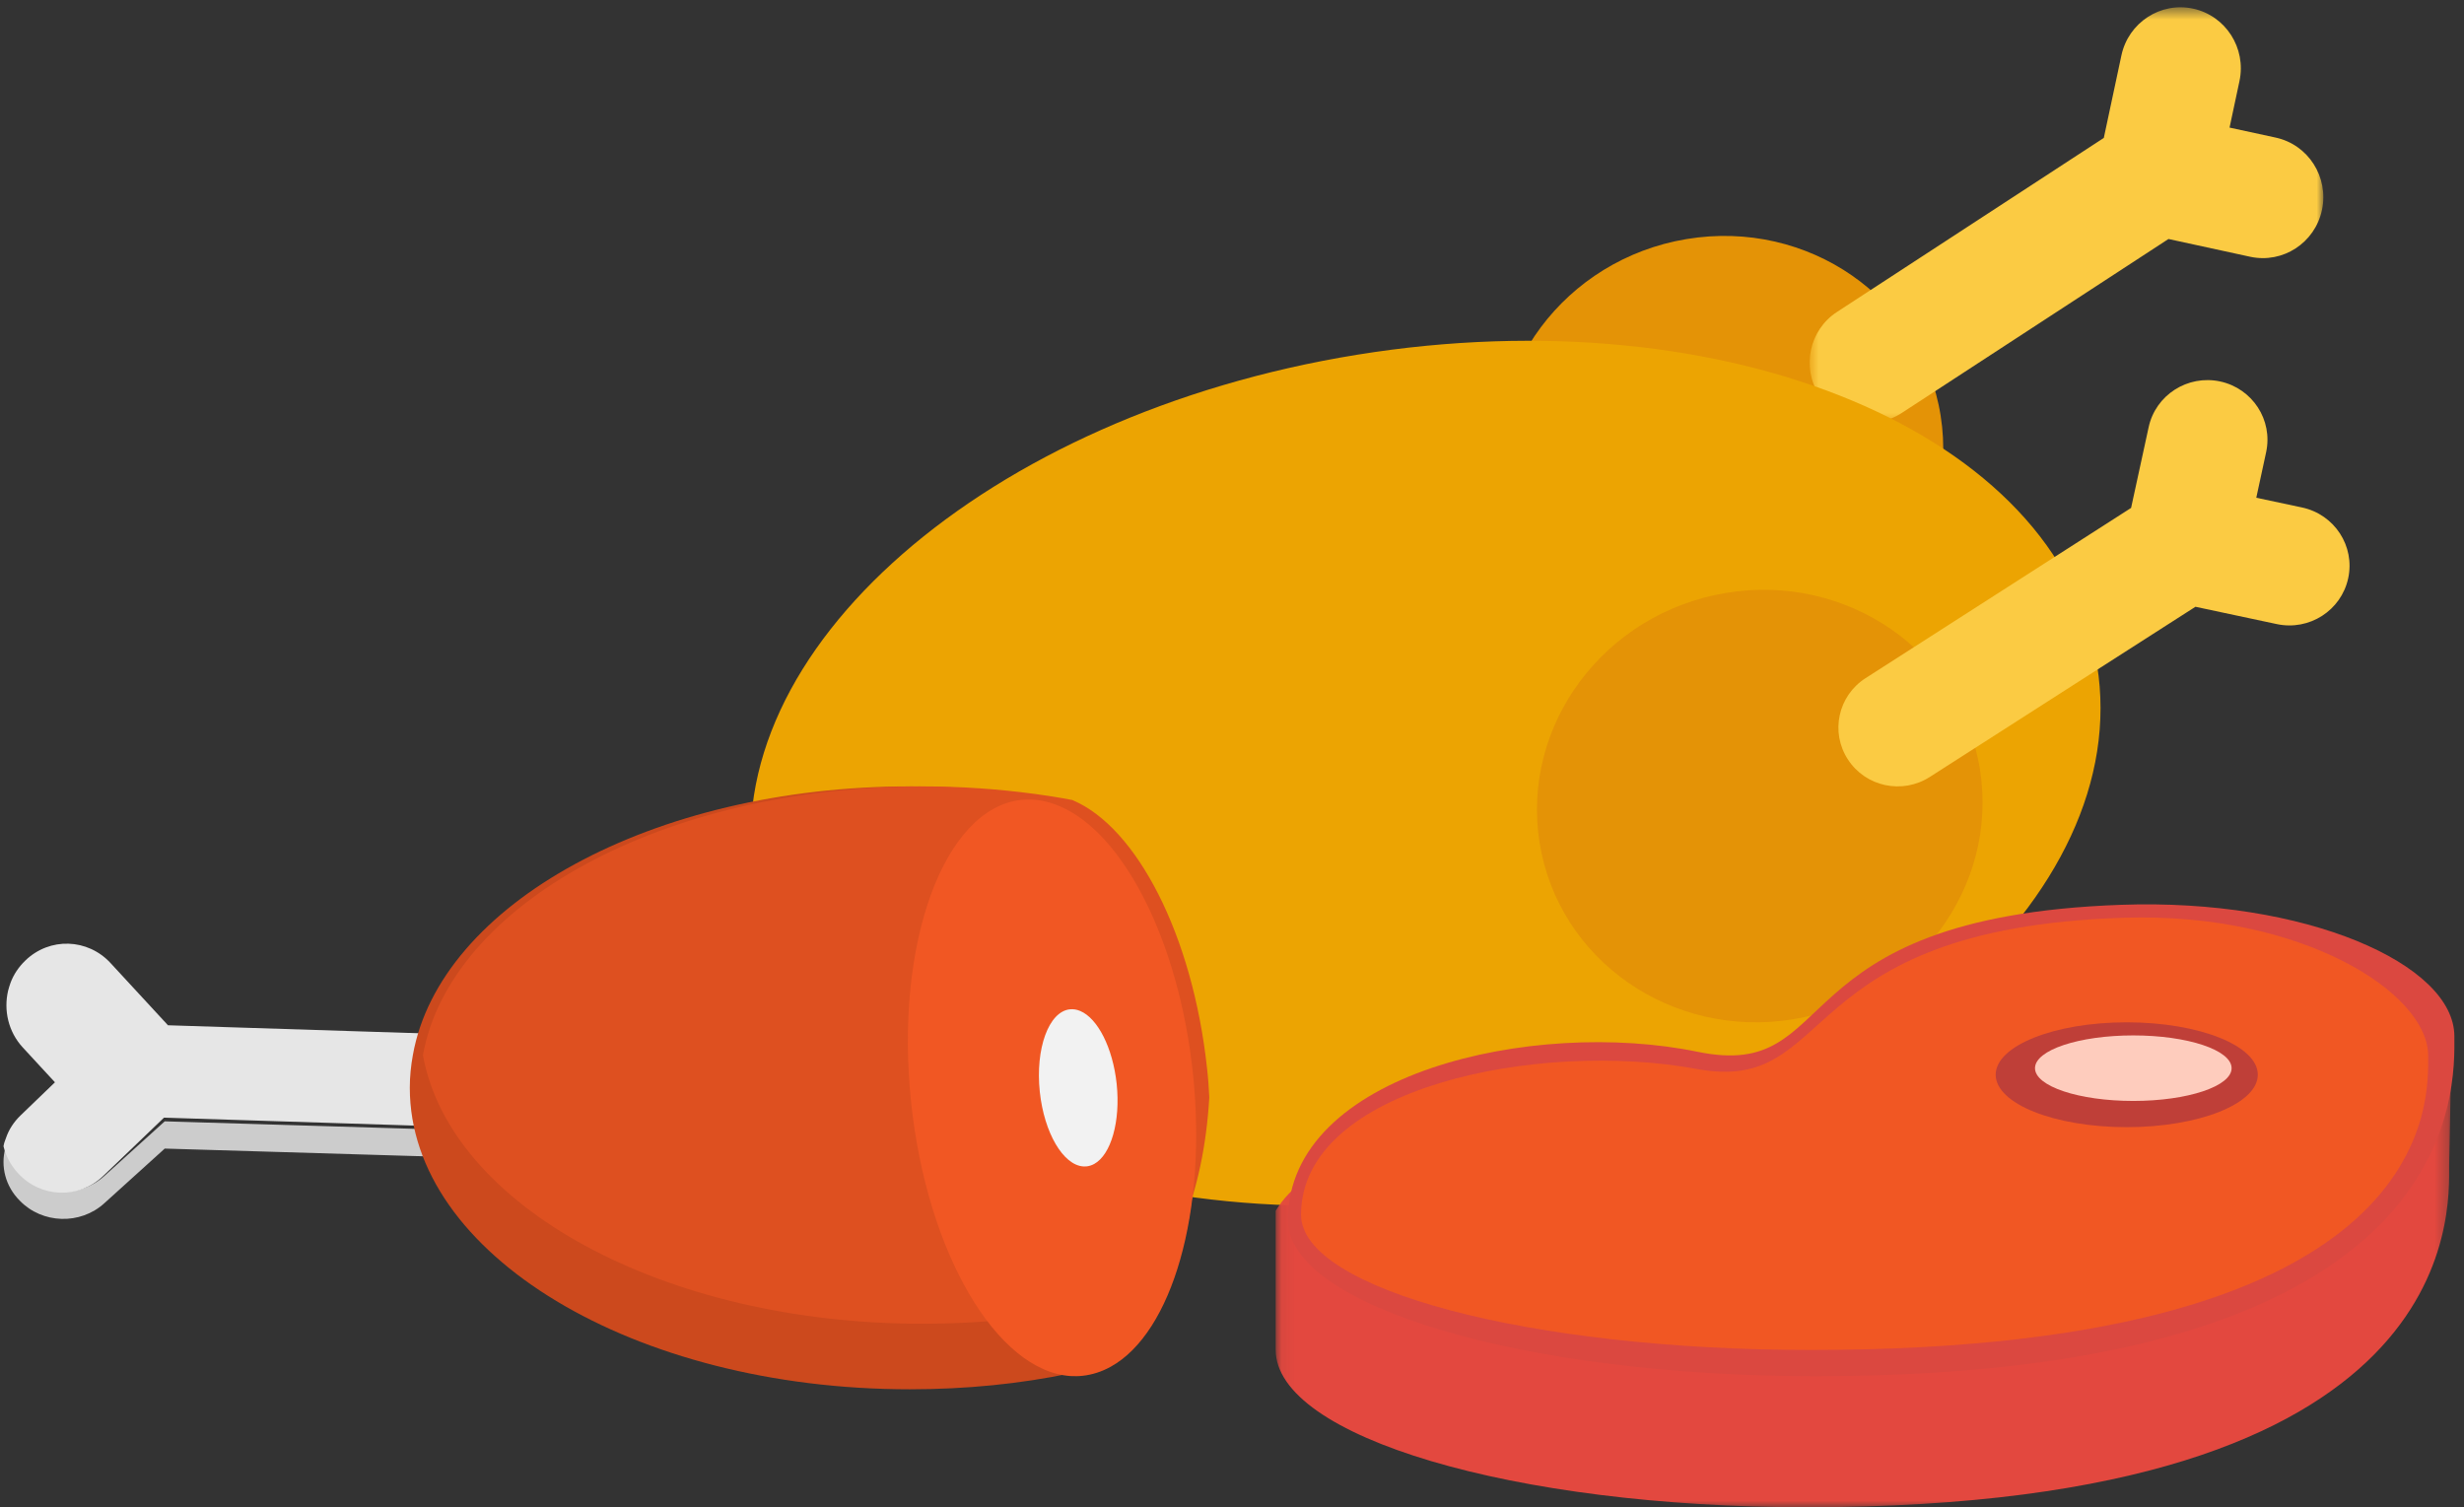 <?xml version="1.0" encoding="UTF-8"?>
<svg width="188px" height="115px" viewBox="0 0 188 115" version="1.1" xmlns="http://www.w3.org/2000/svg" xmlns:xlink="http://www.w3.org/1999/xlink">
    <rect x="0" y="0" width="188" height="115" fill="#333333" stroke="none"/>
    <!-- Generator: Sketch 55.1 (78136) - https://sketchapp.com -->
    <title>Group 35</title>
    <desc>Created with Sketch.</desc>
    <defs>
        <polygon id="path-1" points="0.805 0.558 40 0.558 40 32.248 0.805 32.248"></polygon>
        <polygon id="path-3" points="0.064 0.13 89.723 0.13 89.723 39 0.064 39"></polygon>
    </defs>
    <g id="Page-1" stroke="none" stroke-width="1" fill="none" fill-rule="evenodd">
        <g id="Homepage-Copy" transform="translate(-183, -1143)">
            <g id="Group-16" transform="translate(100, 763)">
                <g id="Group-11-Copy" transform="translate(0, 295)">
                    <g id="Group-35" transform="translate(83, 85)">
                        <path d="M148.068,31.709 C149.496,40.692 143.133,49.218 133.853,50.76 C124.576,52.3 115.894,46.272 114.469,37.291 C113.039,28.31 119.403,19.782 128.681,18.24 C137.96,16.7 146.64,22.73 148.068,31.709" id="Fill-1" fill="#E49306"></path>
                        <g id="Group-5" transform="translate(137.268, 0)">
                            <mask id="mask-2" fill="white">
                                <use xlink:href="#path-1"></use>
                            </mask>
                            <g id="Clip-4"></g>
                            <path d="M32.844,9.735 L33.601,6.184 C34.134,3.675 32.553,1.199 30.067,0.661 C27.578,0.122 25.128,1.722 24.593,4.227 L23.25,10.523 L2.886,23.805 C0.778,25.18 0.17,28.021 1.532,30.15 C2.894,32.277 5.709,32.887 7.82,31.516 L28.183,18.235 L34.423,19.591 C36.911,20.126 39.361,18.533 39.896,16.019 C40.429,13.511 38.85,11.033 36.357,10.496 L32.844,9.735 Z" id="Fill-3" fill="#FBCB43" mask="url(#mask-2)"></path>
                        </g>
                        <path d="M159.999,50.717 C162.879,68.352 142.276,86.361 113.984,90.935 C85.69,95.511 60.418,84.919 57.537,67.287 C54.653,49.65 75.256,31.641 103.552,27.065 C131.844,22.491 157.121,33.078 159.999,50.717" id="Fill-6" fill="#ECA402"></path>
                        <path d="M151.068,58.707 C152.496,67.688 146.133,76.218 136.856,77.76 C127.578,79.3 118.9,73.265 117.468,64.287 C116.042,55.304 122.407,46.78 131.684,45.24 C140.961,43.7 149.64,49.726 151.068,58.707" id="Fill-8" fill="#E49306"></path>
                        <path d="M172.152,37.977 L172.902,34.506 C173.434,32.047 171.857,29.632 169.387,29.102 C166.911,28.576 164.47,30.139 163.938,32.596 L162.6,38.752 L142.341,51.741 C140.242,53.085 139.635,55.862 140.992,57.943 C142.345,60.032 145.146,60.626 147.243,59.279 L167.51,46.295 L173.717,47.617 C176.193,48.145 178.631,46.582 179.163,44.125 C179.699,41.67 178.122,39.253 175.648,38.721 L172.152,37.977 Z" id="Fill-10" fill="#FBCB43"></path>
                        <path d="M41.264,84.151 C41.183,86.546 39.107,88.433 36.617,88.353 L12.57,87.634 L7.957,91.806 C6.132,93.47 3.224,93.389 1.499,91.599 C0.405,90.495 0.039,88.992 0.405,87.604 C0.585,88.304 0.95,88.962 1.499,89.523 C3.224,91.311 6.132,91.392 7.957,89.728 L12.57,85.555 L36.617,86.277 C38.777,86.341 40.633,84.935 41.135,83 C41.231,83.364 41.283,83.75 41.264,84.151" id="Fill-12" fill="#CCCCCC"></path>
                        <path d="M41.268,82.545 C40.765,84.61 38.894,86.111 36.723,86.042 L12.514,85.274 L7.87,89.728 C6.032,91.501 3.108,91.415 1.369,89.507 C0.819,88.908 0.451,88.208 0.268,87.459 C0.299,87.253 0.367,87.047 0.451,86.843 C0.667,86.194 1.052,85.6 1.569,85.104 L4.193,82.577 L3.108,81.403 L2.524,80.77 L1.737,79.918 C0.634,78.722 0.268,77.087 0.619,75.584 C0.667,75.38 0.737,75.189 0.802,74.989 C1.035,74.358 1.422,73.779 1.937,73.283 C3.793,71.49 6.699,71.593 8.44,73.485 L12.817,78.226 L37.006,78.997 C38.861,79.066 40.433,80.259 41.085,81.912 C41.167,82.118 41.217,82.324 41.268,82.545" id="Fill-14" fill="#E6E6E6"></path>
                        <path d="M84.74,104.066 C83.732,104.332 82.728,104.582 81.671,104.784 C77.836,105.584 73.713,106 69.422,106 C48.359,106 31.268,95.702 31.268,83.001 C31.268,82.146 31.352,81.312 31.502,80.495 C33.56,68.981 49.767,60 69.422,60 C72.338,60 75.173,60.2 77.884,60.565 L77.903,60.565 C78.875,60.702 79.831,60.851 80.769,61.035 C80.784,61.017 80.801,61.035 80.82,61.052 C85.676,63.106 89.935,71.334 91.023,81.531 C91.11,82.266 91.158,83.001 91.192,83.717 C91.759,93.448 89.096,101.659 84.74,104.066" id="Fill-16" fill="#CC491D"></path>
                        <path d="M92.268,83.732 C91.831,91.18 89.387,97.077 85.782,99.062 C84.771,99.331 83.76,99.579 82.698,99.783 C78.842,100.582 74.698,101 70.387,101 C50.628,101 34.358,92.031 32.268,80.508 C34.339,68.986 50.628,60 70.387,60 C73.318,60 76.165,60.202 78.891,60.567 L78.91,60.567 C79.887,60.702 80.847,60.851 81.793,61.036 C81.805,61.017 81.822,61.036 81.841,61.053 C86.725,63.11 91.005,71.342 92.1,81.544 C92.185,82.28 92.234,83.013 92.268,83.732" id="Fill-18" fill="#DE5020"></path>
                        <path d="M84.751,104.275 C84.066,104.657 83.349,104.888 82.599,104.97 C82.298,105.005 81.995,105.005 81.693,104.991 C76.065,104.623 70.737,95.629 69.52,84.129 C68.233,72.013 72.006,61.674 77.919,61.029 L77.936,61.029 C78.905,60.928 79.86,61.093 80.793,61.492 C80.812,61.476 80.824,61.492 80.845,61.509 C85.689,63.549 89.931,71.731 91.017,81.87 C92.136,92.478 89.414,101.702 84.751,104.275" id="Fill-20" fill="#F15723"></path>
                        <path d="M83.492,88.803 C83.305,88.908 83.107,88.97 82.905,88.993 C82.822,89.001 82.741,89.001 82.66,88.997 C81.123,88.898 79.669,86.442 79.336,83.309 C78.986,80.003 80.015,77.184 81.627,77.009 L81.631,77.009 C81.893,76.98 82.158,77.025 82.41,77.133 C82.416,77.126 82.422,77.133 82.426,77.139 C83.744,77.693 84.904,79.926 85.2,82.693 C85.504,85.581 84.761,88.101 83.492,88.803" id="Fill-22" fill="#F2F2F2"></path>
                        <g id="Group-26" transform="translate(97.268, 76)">
                            <mask id="mask-4" fill="white">
                                <use xlink:href="#path-3"></use>
                            </mask>
                            <g id="Clip-25"></g>
                            <path d="M89.602,12.847 C89.602,12.221 89.875,2.844 89.602,2.244 C87.43,-2.562 76.567,2.268 64.02,2.716 C37.42,3.659 42.758,16.354 31.499,14.03 C20.994,11.857 4.66,8.838 0.064,16.381 L0.064,26.983 C0.064,33.621 18.198,39 40.567,39 C90.725,39 89.602,16.596 89.602,12.847" id="Fill-24" fill="#E3483F" mask="url(#mask-4)"></path>
                        </g>
                        <path d="M187.266,79.076 C187.266,73.532 175.873,68.532 161.838,69.035 C135.399,69.97 140.704,82.551 129.514,80.247 C117.035,77.676 98.268,81.856 98.268,93.089 C98.268,99.668 116.293,105 138.527,105 C188.383,105 187.266,82.797 187.266,79.076" id="Fill-27" fill="#DB4840"></path>
                        <path d="M185.266,80.544 C185.266,75.74 175.613,69.59 162.052,70.022 C136.501,70.829 140.275,83.556 129.461,81.56 C117.402,79.332 99.268,82.954 99.268,92.684 C99.268,98.383 116.684,103 138.17,103 C186.348,103 185.266,83.766 185.266,80.544" id="Fill-29" fill="#F15723"></path>
                        <path d="M172.268,81.998 C172.268,84.209 167.79,86 162.266,86 C156.744,86 152.268,84.209 152.268,81.998 C152.268,79.789 156.744,78 162.266,78 C167.79,78 172.268,79.789 172.268,81.998" id="Fill-31" fill="#BF3F38"></path>
                        <path d="M170.268,81.5 C170.268,82.882 166.908,84 162.767,84 C158.622,84 155.268,82.882 155.268,81.5 C155.268,80.116 158.622,79 162.767,79 C166.908,79 170.268,80.116 170.268,81.5" id="Fill-33" fill="#FECCBD"></path>
                    </g>
                </g>
            </g>
        </g>
    </g>
</svg>